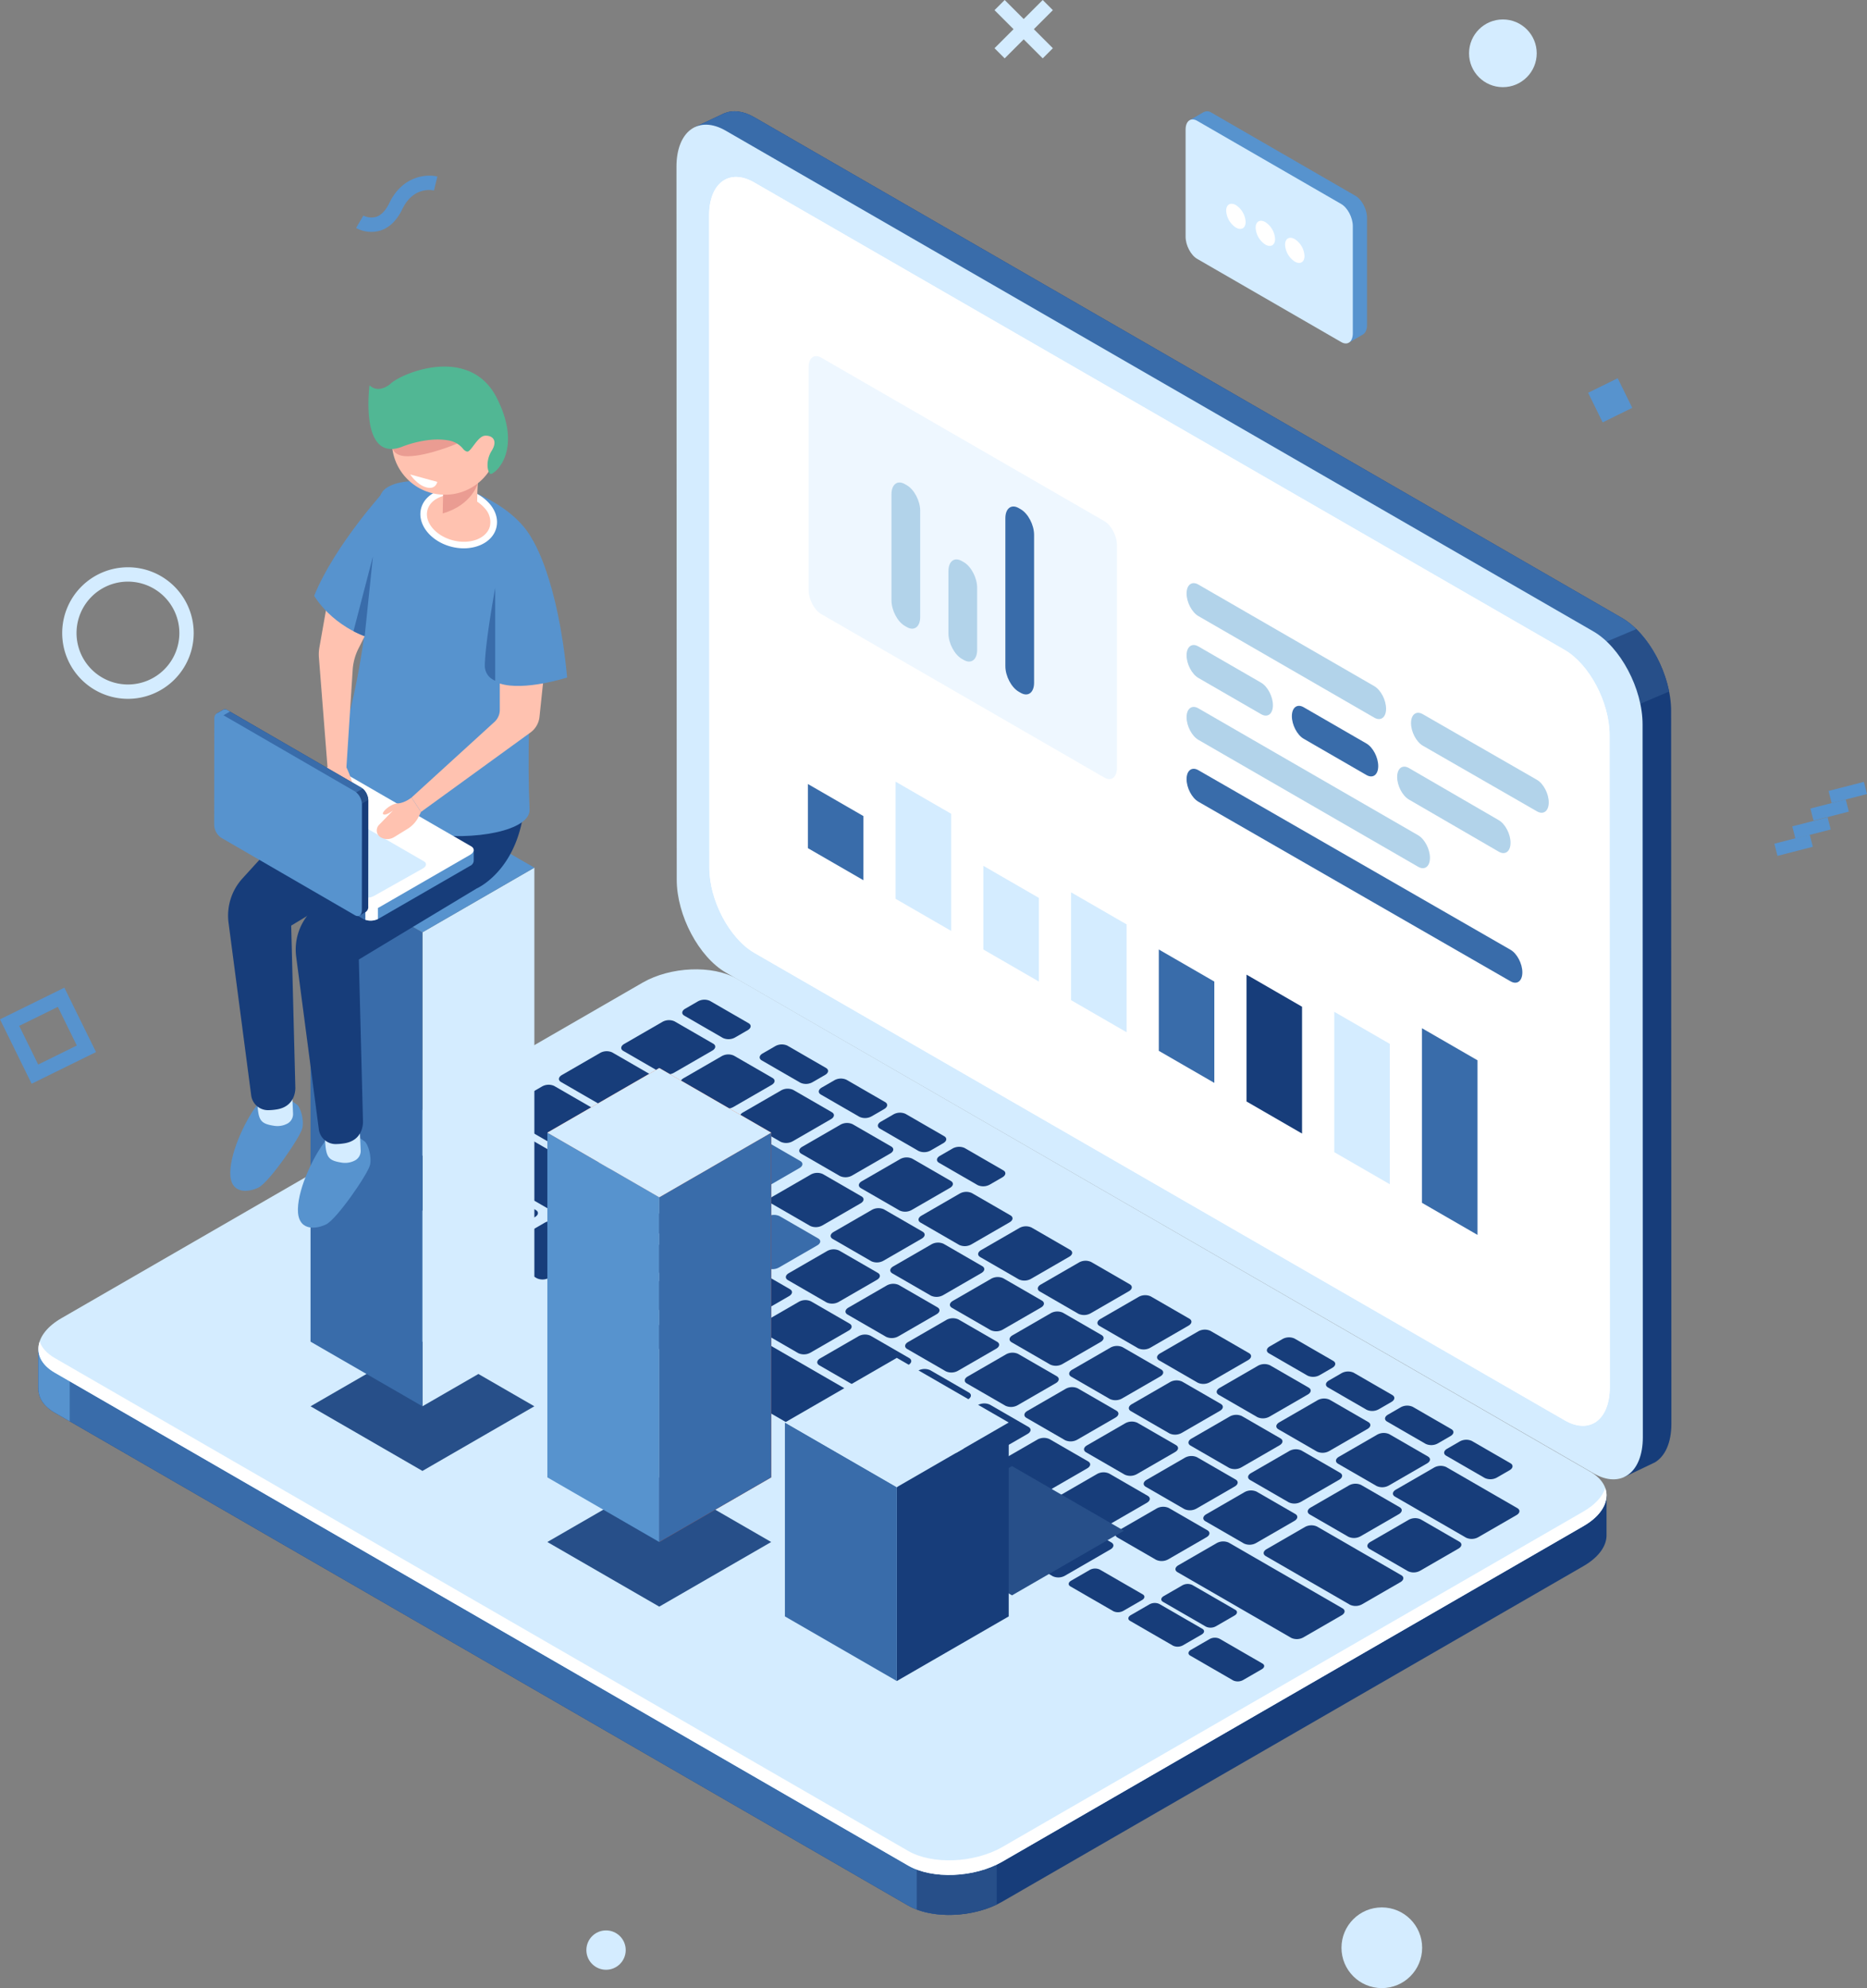<svg xmlns="http://www.w3.org/2000/svg" width="812.413" height="864.781" viewBox="0 0 812.413 864.781">
  <rect x="0" y="0" width="812.413" height="864.781" fill="#808080" stroke="none"/>
  <g id="_871_Przekonwertowany_" data-name="871 [Przekonwertowany]" transform="translate(-285.233 -47.051)">
    <g id="Group_156" data-name="Group 156" transform="translate(301.928 95.452)">
      <g id="Group_155" data-name="Group 155">
        <g id="Group_153" data-name="Group 153" transform="translate(277.663)">
          <path id="Path_144" data-name="Path 144" d="M790.656,283.735,413.144,65.962c-4.862-2.8-9.328-3.238-12.924-1.737l.018-.044-.62.288c-.05.024-.1.044-.151.071l-12.292,5.782,13.345,6.641c-.006.249-.03.483-.03.738l.116,310.067c.006,15.515,9.606,33.634,21.448,40.462L789.5,640.2l2.087,17.294,13.416-6.4c4.421-2.594,7.222-8.462,7.22-16.826L812.107,324.2C812.1,308.682,802.5,290.566,790.656,283.735Z" transform="translate(-379.288 -63.376)" fill="#173d7a"/>
          <path id="Path_145" data-name="Path 145" d="M790.656,283.735,413.144,65.962c-4.862-2.8-9.328-3.238-12.924-1.737l.018-.044-.62.288c-.05.024-.1.044-.151.071l-12.292,5.782,13.345,6.641c-.006.249-.03.483-.03.738l.074,204.351L572.37,417.8,805.643,300.4C801.777,293.214,796.491,287.1,790.656,283.735Z" transform="translate(-379.288 -63.376)" fill="#396caa"/>
          <path id="Path_146" data-name="Path 146" d="M549.91,139.345l-37,15.563,27.932,21.522,23.325-9.932C562.143,156.3,556.762,146.055,549.91,139.345Z" transform="translate(-132.233 85.895)" fill="#274f89"/>
          <path id="Path_147" data-name="Path 147" d="M783.59,651.985,406.079,434.209c-11.839-6.831-21.442-24.947-21.448-40.462l-.116-310.067c-.006-15.515,9.585-22.56,21.43-15.729L783.457,285.728c11.842,6.831,21.445,24.946,21.451,40.462l.116,310.067C805.029,651.772,795.432,658.813,783.59,651.985Z" transform="translate(-384.515 -59.51)" fill="#d4ecff"/>
          <path id="Path_148" data-name="Path 148" d="M761.618,613.853l-352.577-203.3c-10.837-6.25-19.624-22.827-19.63-37.025l-.1-283.739c-.006-14.2,8.773-20.644,19.61-14.392L761.494,278.694c10.834,6.25,19.621,22.827,19.628,37.028l.107,283.736C781.231,613.657,772.452,620.1,761.618,613.853Z" transform="translate(-375.099 -44.441)" fill="#fff"/>
          <path id="Path_149" data-name="Path 149" d="M761.618,613.853l-352.577-203.3c-10.837-6.25-19.624-22.827-19.63-37.025l-.1-283.739c-.006-14.2,8.773-20.644,19.61-14.392L761.494,278.694c10.834,6.25,19.621,22.827,19.628,37.028l.107,283.736C781.231,613.657,772.452,620.1,761.618,613.853Z" transform="translate(-375.099 -44.441)" fill="#fff"/>
        </g>
        <path id="Path_150" data-name="Path 150" d="M973.232,399l-50.765-6.707-327.7-189.2c-10.507-6.066-28.857-5.3-40.989,1.7L321.567,338.808l-30.7-4.053v17.419l.03,0c-.2,4.026,2.09,7.9,7.048,10.76l371.386,214.42c10.5,6.066,28.854,5.3,40.987-1.7L963.205,429.7c6.825-3.937,10.226-9.016,10.027-13.781h0Z" transform="translate(-290.854 203.107)" fill="#173d7a"/>
        <path id="Path_151" data-name="Path 151" d="M727.01,235.041,703.727,221.6H447.757L321.566,294.406l-30.7-4.053v17.419l.03,0c-.2,4.026,2.09,7.9,7.048,10.759l371.386,214.42c5.55,3.205,13.294,4.486,21.154,3.964Z" transform="translate(-290.856 247.512)" fill="#396caa"/>
        <path id="Path_152" data-name="Path 152" d="M304.492,246.588l-13.624-1.8v17.419l.03,0c-.2,4.026,2.09,7.9,7.048,10.76l6.546,3.777V246.588Z" transform="translate(-290.856 293.077)" fill="#5793ce"/>
        <path id="Path_153" data-name="Path 153" d="M419.779,354.378c9.956,3.774,24.193,2.953,34.825-2.161V313.365H419.779Z" transform="translate(-37.562 427.822)" fill="#274f89"/>
        <path id="Path_154" data-name="Path 154" d="M669.342,579.092,297.956,364.675c-10.5-6.066-9.188-16.663,2.944-23.663L553.783,195.055c12.132-7,30.482-7.765,40.99-1.7l371.386,214.42c10.5,6.066,9.188,16.66-2.944,23.663L710.329,577.393C698.2,584.4,679.847,585.158,669.342,579.092Z" transform="translate(-290.864 183.973)" fill="#d4ecff"/>
        <path id="Path_155" data-name="Path 155" d="M963.2,317.778,710.315,463.733c-12.132,7-30.482,7.765-40.986,1.7L297.942,251.015c-3.445-1.989-5.592-4.468-6.532-7.145-1.642,4.969.451,9.995,6.532,13.508L669.328,471.795c10.5,6.066,28.854,5.307,40.986-1.7L963.2,324.141c8.153-4.708,11.4-11.035,9.473-16.52C971.479,311.238,968.309,314.828,963.2,317.778Z" transform="translate(-290.85 291.273)" fill="#fff"/>
        <g id="Group_154" data-name="Group 154" transform="translate(147.333 386.438)">
          <path id="Path_156" data-name="Path 156" d="M358.27,241.006l-16.8-9.7c-1.349-.78-1.18-2.141.377-3.036l19.832-11.45a5.84,5.84,0,0,1,5.263-.219l16.8,9.7c1.349.78,1.177,2.141-.379,3.039l-19.832,11.45A5.849,5.849,0,0,1,358.27,241.006Z" transform="translate(-340.557 -149.783)" fill="#173d7a"/>
          <path id="Path_157" data-name="Path 157" d="M367.024,246.06l-16.8-9.7c-1.349-.78-1.177-2.141.379-3.039l19.832-11.45a5.839,5.839,0,0,1,5.263-.216l16.8,9.7c1.352.783,1.18,2.144-.377,3.039l-19.832,11.45A5.84,5.84,0,0,1,367.024,246.06Z" transform="translate(-323.359 -139.853)" fill="#173d7a"/>
          <path id="Path_158" data-name="Path 158" d="M375.775,251.113l-16.8-9.7c-1.349-.78-1.18-2.141.377-3.036l19.832-11.45a5.84,5.84,0,0,1,5.263-.219l16.8,9.7c1.349.78,1.18,2.141-.379,3.039L381.037,250.9A5.858,5.858,0,0,1,375.775,251.113Z" transform="translate(-306.162 -129.924)" fill="#173d7a"/>
          <path id="Path_159" data-name="Path 159" d="M387.882,245.721l-16.8-9.7c-1.349-.78-1.177-2.141.379-3.036l16.648-9.612a5.84,5.84,0,0,1,5.263-.219l16.8,9.7c1.349.78,1.177,2.141-.379,3.036L393.144,245.5A5.84,5.84,0,0,1,387.882,245.721Z" transform="translate(-282.376 -136.905)" fill="#173d7a"/>
          <path id="Path_160" data-name="Path 160" d="M396.633,250.774l-16.8-9.7c-1.349-.783-1.18-2.144.377-3.039l16.651-9.612a5.849,5.849,0,0,1,5.263-.219l16.8,9.7c1.349.78,1.18,2.141-.377,3.039L401.9,250.557A5.858,5.858,0,0,1,396.633,250.774Z" transform="translate(-265.178 -126.976)" fill="#173d7a"/>
          <path id="Path_161" data-name="Path 161" d="M405.386,255.828l-16.8-9.7c-1.349-.78-1.177-2.141.379-3.039l16.648-9.612a5.849,5.849,0,0,1,5.263-.216l16.8,9.7c1.349.78,1.177,2.141-.379,3.039l-16.648,9.612A5.848,5.848,0,0,1,405.386,255.828Z" transform="translate(-247.983 -117.048)" fill="#173d7a"/>
          <path id="Path_162" data-name="Path 162" d="M414.137,260.88l-16.8-9.7c-1.349-.777-1.18-2.138.377-3.036l16.651-9.612a5.83,5.83,0,0,1,5.263-.216l16.8,9.7c1.349.78,1.18,2.141-.377,3.039L419.4,260.664A5.848,5.848,0,0,1,414.137,260.88Z" transform="translate(-230.785 -107.119)" fill="#173d7a"/>
          <path id="Path_163" data-name="Path 163" d="M422.891,265.934l-16.8-9.7c-1.349-.78-1.177-2.141.379-3.036l16.648-9.612a5.84,5.84,0,0,1,5.263-.219l16.8,9.7c1.349.78,1.177,2.141-.379,3.036l-16.648,9.612A5.849,5.849,0,0,1,422.891,265.934Z" transform="translate(-213.588 -97.189)" fill="#173d7a"/>
          <path id="Path_164" data-name="Path 164" d="M431.642,270.987l-16.8-9.7c-1.349-.783-1.18-2.144.377-3.039l16.651-9.612a5.849,5.849,0,0,1,5.263-.219l16.8,9.7c1.349.78,1.18,2.141-.377,3.039L436.9,270.77A5.849,5.849,0,0,1,431.642,270.987Z" transform="translate(-196.39 -87.26)" fill="#173d7a"/>
          <path id="Path_165" data-name="Path 165" d="M440.4,276.041l-16.8-9.7c-1.349-.78-1.177-2.141.379-3.039l16.648-9.612a5.848,5.848,0,0,1,5.263-.216l16.805,9.7c1.349.78,1.177,2.141-.379,3.039l-16.648,9.612A5.848,5.848,0,0,1,440.4,276.041Z" transform="translate(-179.192 -77.332)" fill="#173d7a"/>
          <path id="Path_166" data-name="Path 166" d="M449.147,281.093l-16.8-9.7c-1.349-.777-1.18-2.138.377-3.036l16.651-9.612a5.83,5.83,0,0,1,5.263-.216l16.8,9.7c1.349.783,1.18,2.141-.377,3.039l-16.651,9.612A5.848,5.848,0,0,1,449.147,281.093Z" transform="translate(-161.995 -67.403)" fill="#173d7a"/>
          <path id="Path_167" data-name="Path 167" d="M457.9,286.147l-16.8-9.7c-1.349-.78-1.177-2.141.38-3.036l16.648-9.612a5.84,5.84,0,0,1,5.263-.219l16.8,9.7c1.349.78,1.177,2.141-.38,3.036l-16.648,9.612A5.859,5.859,0,0,1,457.9,286.147Z" transform="translate(-144.797 -57.473)" fill="#173d7a"/>
          <path id="Path_168" data-name="Path 168" d="M466.655,291.2l-16.8-9.7c-1.349-.783-1.18-2.141.377-3.039l16.651-9.612a5.85,5.85,0,0,1,5.263-.219l16.8,9.7c1.349.78,1.18,2.141-.377,3.039l-16.651,9.612A5.852,5.852,0,0,1,466.655,291.2Z" transform="translate(-127.6 -47.544)" fill="#173d7a"/>
          <path id="Path_169" data-name="Path 169" d="M400.775,243.328l-16.8-9.7c-1.349-.78-1.18-2.141.379-3.036L401,220.978a5.85,5.85,0,0,1,5.263-.219l16.8,9.7c1.349.78,1.18,2.141-.377,3.036l-16.651,9.612A5.84,5.84,0,0,1,400.775,243.328Z" transform="translate(-257.038 -141.606)" fill="#396caa"/>
          <path id="Path_170" data-name="Path 170" d="M391.893,238.2l-16.8-9.7c-1.349-.783-1.18-2.144.377-3.039l16.651-9.612a5.85,5.85,0,0,1,5.263-.219l16.8,9.7c1.349.78,1.18,2.141-.377,3.039l-16.651,9.612A5.858,5.858,0,0,1,391.893,238.2Z" transform="translate(-274.492 -151.682)" fill="#396caa"/>
          <path id="Path_171" data-name="Path 171" d="M395.844,240.483l-36.189-20.9c-1.349-.78-1.18-2.141.377-3.036l16.651-9.612a5.834,5.834,0,0,1,5.26-.219l36.192,20.9c1.349.78,1.18,2.141-.377,3.036l-16.651,9.612A5.849,5.849,0,0,1,395.844,240.483Z" transform="translate(-304.822 -169.196)" fill="#173d7a"/>
          <path id="Path_172" data-name="Path 172" d="M397.545,231.626l-29.37-16.959c-1.349-.78-1.18-2.138.379-3.036l16.648-9.612a5.84,5.84,0,0,1,5.263-.219l29.37,16.959c1.346.78,1.177,2.141-.379,3.039l-16.648,9.609A5.859,5.859,0,0,1,397.545,231.626Z" transform="translate(-288.081 -178.861)" fill="#173d7a"/>
          <path id="Path_173" data-name="Path 173" d="M409.529,248.38l-16.8-9.7c-1.349-.78-1.18-2.141.377-3.039l16.648-9.612a5.848,5.848,0,0,1,5.263-.216l16.8,9.7c1.349.777,1.18,2.138-.379,3.036l-16.648,9.612A5.831,5.831,0,0,1,409.529,248.38Z" transform="translate(-239.839 -131.677)" fill="#396caa"/>
          <path id="Path_174" data-name="Path 174" d="M418.284,253.435l-16.8-9.7c-1.349-.78-1.18-2.141.377-3.039l16.651-9.609a5.84,5.84,0,0,1,5.263-.219l16.8,9.7c1.349.78,1.18,2.141-.377,3.039l-16.648,9.612A5.858,5.858,0,0,1,418.284,253.435Z" transform="translate(-222.643 -121.748)" fill="#173d7a"/>
          <path id="Path_175" data-name="Path 175" d="M427.035,258.49l-16.8-9.7c-1.349-.78-1.177-2.141.379-3.039l16.648-9.612a5.84,5.84,0,0,1,5.263-.216l16.8,9.7c1.349.783,1.18,2.144-.379,3.039L432.3,258.271A5.868,5.868,0,0,1,427.035,258.49Z" transform="translate(-205.445 -111.819)" fill="#173d7a"/>
          <path id="Path_176" data-name="Path 176" d="M435.789,263.541l-16.8-9.7c-1.349-.78-1.18-2.141.377-3.036l16.651-9.612a5.84,5.84,0,0,1,5.263-.219l16.8,9.7c1.349.78,1.177,2.141-.379,3.039l-16.651,9.609A5.834,5.834,0,0,1,435.789,263.541Z" transform="translate(-188.247 -101.891)" fill="#173d7a"/>
          <path id="Path_177" data-name="Path 177" d="M444.539,268.593l-16.8-9.7c-1.346-.78-1.177-2.141.38-3.039l16.648-9.612a5.849,5.849,0,0,1,5.263-.216l16.8,9.7c1.349.777,1.18,2.138-.377,3.036L449.8,268.376A5.83,5.83,0,0,1,444.539,268.593Z" transform="translate(-171.049 -91.961)" fill="#173d7a"/>
          <path id="Path_178" data-name="Path 178" d="M453.294,273.648l-16.8-9.7c-1.349-.78-1.18-2.141.377-3.036l16.651-9.612a5.84,5.84,0,0,1,5.263-.219l16.8,9.7c1.349.78,1.18,2.141-.377,3.039l-16.648,9.612A5.867,5.867,0,0,1,453.294,273.648Z" transform="translate(-153.852 -82.032)" fill="#173d7a"/>
          <path id="Path_179" data-name="Path 179" d="M462.045,278.7l-16.8-9.7c-1.349-.78-1.177-2.141.379-3.039l16.648-9.609a5.831,5.831,0,0,1,5.263-.219l16.8,9.7c1.349.783,1.18,2.144-.379,3.039l-16.648,9.612A5.849,5.849,0,0,1,462.045,278.7Z" transform="translate(-136.655 -72.104)" fill="#173d7a"/>
          <path id="Path_180" data-name="Path 180" d="M470.8,283.754l-16.8-9.7c-1.349-.78-1.177-2.141.379-3.036l16.648-9.612a5.84,5.84,0,0,1,5.263-.219l16.8,9.7c1.349.78,1.177,2.141-.38,3.039l-16.651,9.612A5.843,5.843,0,0,1,470.8,283.754Z" transform="translate(-119.456 -62.175)" fill="#173d7a"/>
          <path id="Path_181" data-name="Path 181" d="M479.549,288.806l-16.8-9.7c-1.349-.78-1.18-2.141.377-3.039l16.648-9.612a5.849,5.849,0,0,1,5.263-.216l16.8,9.7c1.349.777,1.18,2.138-.377,3.036l-16.651,9.612A5.84,5.84,0,0,1,479.549,288.806Z" transform="translate(-102.259 -52.245)" fill="#173d7a"/>
          <path id="Path_182" data-name="Path 182" d="M508.268,305.392l-36.661-21.169c-1.349-.78-1.18-2.141.377-3.039l16.648-9.612a5.839,5.839,0,0,1,5.263-.216l36.664,21.169c1.349.78,1.18,2.141-.377,3.036l-16.651,9.612A5.84,5.84,0,0,1,508.268,305.392Z" transform="translate(-84.848 -42.195)" fill="#173d7a"/>
          <path id="Path_183" data-name="Path 183" d="M521.521,293.366,490.574,275.5c-1.349-.78-1.177-2.141.379-3.039l16.648-9.612a5.839,5.839,0,0,1,5.263-.216L543.811,280.5c1.349.783,1.18,2.144-.377,3.039l-16.651,9.612A5.84,5.84,0,0,1,521.521,293.366Z" transform="translate(-47.579 -59.337)" fill="#173d7a"/>
          <path id="Path_184" data-name="Path 184" d="M424.856,247.393l-16.8-9.7c-1.349-.78-1.18-2.141.377-3.036l16.651-9.612a5.84,5.84,0,0,1,5.263-.219l16.8,9.7c1.349.78,1.18,2.141-.377,3.039l-16.651,9.609A5.84,5.84,0,0,1,424.856,247.393Z" transform="translate(-209.724 -133.62)" fill="#173d7a"/>
          <path id="Path_185" data-name="Path 185" d="M415.887,242.215l-16.8-9.7c-1.349-.78-1.177-2.141.379-3.039l16.648-9.612a5.848,5.848,0,0,1,5.263-.216l16.805,9.7c1.349.78,1.177,2.141-.379,3.039L421.149,242A5.848,5.848,0,0,1,415.887,242.215Z" transform="translate(-227.35 -143.796)" fill="#173d7a"/>
          <path id="Path_186" data-name="Path 186" d="M406.916,237.036l-16.8-9.7c-1.349-.78-1.18-2.141.377-3.039l16.651-9.609a5.831,5.831,0,0,1,5.263-.219l16.8,9.7c1.349.783,1.18,2.144-.377,3.039l-16.651,9.612A5.849,5.849,0,0,1,406.916,237.036Z" transform="translate(-244.973 -153.973)" fill="#396caa"/>
          <path id="Path_187" data-name="Path 187" d="M397.947,231.855l-16.8-9.7c-1.349-.783-1.177-2.141.379-3.039l16.648-9.612a5.84,5.84,0,0,1,5.263-.216l16.8,9.7c1.349.78,1.177,2.141-.379,3.039l-16.648,9.612A5.849,5.849,0,0,1,397.947,231.855Z" transform="translate(-262.599 -164.147)" fill="#173d7a"/>
          <path id="Path_188" data-name="Path 188" d="M433.61,252.445l-16.805-9.7c-1.349-.78-1.177-2.141.379-3.039l16.648-9.612a5.849,5.849,0,0,1,5.263-.216l16.8,9.7c1.349.777,1.177,2.138-.379,3.036l-16.648,9.612A5.849,5.849,0,0,1,433.61,252.445Z" transform="translate(-192.526 -123.69)" fill="#173d7a"/>
          <path id="Path_189" data-name="Path 189" d="M442.361,257.5l-16.8-9.7c-1.349-.78-1.18-2.141.377-3.036l16.651-9.612a5.84,5.84,0,0,1,5.263-.219l16.8,9.7c1.349.78,1.18,2.141-.377,3.039l-16.651,9.612A5.849,5.849,0,0,1,442.361,257.5Z" transform="translate(-175.328 -113.763)" fill="#173d7a"/>
          <path id="Path_190" data-name="Path 190" d="M451.115,262.554l-16.8-9.7c-1.349-.78-1.177-2.141.379-3.039l16.648-9.612a5.839,5.839,0,0,1,5.263-.216l16.8,9.7c1.349.783,1.177,2.144-.379,3.039l-16.648,9.612A5.85,5.85,0,0,1,451.115,262.554Z" transform="translate(-158.131 -103.833)" fill="#173d7a"/>
          <path id="Path_191" data-name="Path 191" d="M459.866,267.606l-16.8-9.7c-1.349-.783-1.18-2.144.377-3.039l16.651-9.612a5.84,5.84,0,0,1,5.263-.219l16.8,9.7c1.349.78,1.18,2.141-.377,3.039l-16.651,9.612A5.867,5.867,0,0,1,459.866,267.606Z" transform="translate(-140.933 -93.904)" fill="#173d7a"/>
          <path id="Path_192" data-name="Path 192" d="M468.62,272.658l-16.8-9.7c-1.349-.78-1.177-2.141.38-3.039l16.648-9.612a5.849,5.849,0,0,1,5.263-.216l16.8,9.7c1.349.777,1.177,2.138-.38,3.036l-16.648,9.612A5.848,5.848,0,0,1,468.62,272.658Z" transform="translate(-123.736 -83.974)" fill="#173d7a"/>
          <path id="Path_193" data-name="Path 193" d="M477.371,277.712l-16.8-9.7c-1.349-.78-1.18-2.138.377-3.036l16.651-9.612a5.84,5.84,0,0,1,5.263-.219l16.8,9.7c1.349.78,1.18,2.141-.377,3.039L482.633,277.5A5.849,5.849,0,0,1,477.371,277.712Z" transform="translate(-106.538 -74.047)" fill="#173d7a"/>
          <path id="Path_194" data-name="Path 194" d="M486.125,282.767l-16.8-9.7c-1.349-.78-1.177-2.141.379-3.039l16.648-9.612a5.839,5.839,0,0,1,5.263-.216l16.805,9.7c1.349.78,1.177,2.141-.38,3.036l-16.648,9.612A5.859,5.859,0,0,1,486.125,282.767Z" transform="translate(-89.341 -64.117)" fill="#173d7a"/>
          <path id="Path_195" data-name="Path 195" d="M494.876,287.819l-16.8-9.7c-1.349-.78-1.18-2.141.377-3.036L495.1,265.47a5.84,5.84,0,0,1,5.263-.219l16.8,9.7c1.349.78,1.18,2.141-.377,3.039L500.138,287.6A5.858,5.858,0,0,1,494.876,287.819Z" transform="translate(-72.143 -54.188)" fill="#173d7a"/>
          <path id="Path_196" data-name="Path 196" d="M503.63,292.87l-16.8-9.7c-1.349-.78-1.177-2.141.379-3.039l16.648-9.612a5.848,5.848,0,0,1,5.263-.216l16.8,9.7c1.349.777,1.177,2.138-.379,3.036l-16.648,9.612A5.83,5.83,0,0,1,503.63,292.87Z" transform="translate(-54.946 -44.26)" fill="#173d7a"/>
          <path id="Path_197" data-name="Path 197" d="M420.249,234.894l-16.8-9.7c-1.349-.777-1.177-2.138.379-3.036l16.648-9.612a5.83,5.83,0,0,1,5.263-.216l16.8,9.7c1.349.78,1.18,2.141-.379,3.039l-16.648,9.612A5.857,5.857,0,0,1,420.249,234.894Z" transform="translate(-218.779 -158.179)" fill="#173d7a"/>
          <path id="Path_198" data-name="Path 198" d="M411.539,229.865l-16.8-9.7c-1.346-.78-1.177-2.141.379-3.039l16.648-9.612a5.849,5.849,0,0,1,5.263-.216l16.8,9.7c1.349.777,1.18,2.138-.377,3.036L416.8,229.648A5.848,5.848,0,0,1,411.539,229.865Z" transform="translate(-235.89 -168.057)" fill="#173d7a"/>
          <path id="Path_199" data-name="Path 199" d="M402.83,224.839l-16.8-9.7c-1.349-.78-1.18-2.141.377-3.036l16.648-9.615a5.849,5.849,0,0,1,5.263-.216l16.8,9.7c1.349.78,1.18,2.141-.377,3.036l-16.651,9.612A5.84,5.84,0,0,1,402.83,224.839Z" transform="translate(-253.002 -177.938)" fill="#173d7a"/>
          <path id="Path_200" data-name="Path 200" d="M394.121,219.811l-16.8-9.7c-1.349-.78-1.18-2.141.377-3.039l16.648-9.612a5.859,5.859,0,0,1,5.263-.219l16.8,9.7c1.349.78,1.18,2.141-.377,3.039l-16.651,9.612A5.85,5.85,0,0,1,394.121,219.811Z" transform="translate(-270.114 -187.818)" fill="#173d7a"/>
          <path id="Path_201" data-name="Path 201" d="M403.079,210.376l-16.8-9.7c-1.349-.78-1.18-2.141.377-3.039l5.506-3.178a5.853,5.853,0,0,1,5.26-.219l16.8,9.7c1.349.78,1.177,2.141-.379,3.039l-5.5,3.178A5.84,5.84,0,0,1,403.079,210.376Z" transform="translate(-252.518 -193.714)" fill="#173d7a"/>
          <path id="Path_202" data-name="Path 202" d="M414.441,216.938l-16.8-9.7c-1.349-.78-1.18-2.141.377-3.039l5.5-3.175a5.84,5.84,0,0,1,5.263-.219l16.8,9.7c1.349.78,1.177,2.141-.379,3.039l-5.5,3.175A5.849,5.849,0,0,1,414.441,216.938Z" transform="translate(-230.188 -180.82)" fill="#173d7a"/>
          <path id="Path_203" data-name="Path 203" d="M423.114,221.944l-16.8-9.7c-1.346-.78-1.177-2.141.379-3.039l5.5-3.175a5.83,5.83,0,0,1,5.263-.216l16.8,9.7c1.349.78,1.177,2.141-.379,3.039l-5.5,3.178A5.848,5.848,0,0,1,423.114,221.944Z" transform="translate(-213.147 -170.982)" fill="#173d7a"/>
          <path id="Path_204" data-name="Path 204" d="M431.788,226.95l-16.8-9.7c-1.349-.783-1.177-2.144.379-3.039l5.5-3.178a5.849,5.849,0,0,1,5.263-.216l16.8,9.7c1.349.78,1.18,2.141-.377,3.036l-5.5,3.178A5.839,5.839,0,0,1,431.788,226.95Z" transform="translate(-196.106 -161.142)" fill="#173d7a"/>
          <path id="Path_205" data-name="Path 205" d="M440.461,231.96l-16.8-9.7c-1.349-.78-1.177-2.141.379-3.039l5.5-3.175a5.84,5.84,0,0,1,5.263-.219l16.8,9.7c1.349.78,1.18,2.141-.377,3.036l-5.5,3.178A5.858,5.858,0,0,1,440.461,231.96Z" transform="translate(-179.065 -151.304)" fill="#173d7a"/>
          <path id="Path_206" data-name="Path 206" d="M488.879,259.911l-16.8-9.7c-1.349-.78-1.18-2.141.38-3.039l5.5-3.178a5.849,5.849,0,0,1,5.263-.216l16.8,9.7c1.349.78,1.18,2.141-.379,3.039l-5.5,3.175A5.83,5.83,0,0,1,488.879,259.911Z" transform="translate(-83.93 -96.378)" fill="#173d7a"/>
          <path id="Path_207" data-name="Path 207" d="M497.549,264.92l-16.8-9.7c-1.349-.78-1.18-2.141.377-3.036l5.5-3.178a5.849,5.849,0,0,1,5.263-.219l16.8,9.7c1.349.78,1.177,2.141-.38,3.039l-5.5,3.175A5.849,5.849,0,0,1,497.549,264.92Z" transform="translate(-66.889 -86.539)" fill="#173d7a"/>
          <path id="Path_208" data-name="Path 208" d="M506.222,269.927l-16.8-9.7c-1.349-.78-1.18-2.141.377-3.036l5.5-3.178a5.839,5.839,0,0,1,5.263-.216l16.8,9.7c1.349.78,1.177,2.141-.379,3.036l-5.5,3.178A5.867,5.867,0,0,1,506.222,269.927Z" transform="translate(-49.849 -76.7)" fill="#173d7a"/>
          <path id="Path_209" data-name="Path 209" d="M514.9,274.933l-16.8-9.7c-1.349-.78-1.177-2.141.38-3.039l5.5-3.178a5.848,5.848,0,0,1,5.263-.216l16.8,9.7c1.346.78,1.177,2.141-.379,3.039l-5.5,3.175A5.849,5.849,0,0,1,514.9,274.933Z" transform="translate(-32.809 -66.861)" fill="#173d7a"/>
          <path id="Path_210" data-name="Path 210" d="M429,239.949l-16.805-9.7c-1.349-.78-1.18-2.141.377-3.039l16.651-9.612a5.849,5.849,0,0,1,5.263-.216l16.8,9.7c1.349.78,1.18,2.141-.377,3.036l-16.651,9.612A5.852,5.852,0,0,1,429,239.949Z" transform="translate(-201.581 -148.249)" fill="#173d7a"/>
          <path id="Path_211" data-name="Path 211" d="M437.754,245l-16.8-9.7c-1.349-.783-1.177-2.141.379-3.039l16.648-9.612a5.849,5.849,0,0,1,5.263-.219l16.8,9.7c1.349.78,1.177,2.141-.379,3.039l-16.648,9.612A5.84,5.84,0,0,1,437.754,245Z" transform="translate(-184.384 -138.321)" fill="#173d7a"/>
          <path id="Path_212" data-name="Path 212" d="M446.5,250.055l-16.8-9.7c-1.349-.78-1.18-2.141.379-3.039L446.73,227.7a5.849,5.849,0,0,1,5.263-.216l16.8,9.7c1.349.78,1.18,2.141-.377,3.036l-16.651,9.612A5.84,5.84,0,0,1,446.5,250.055Z" transform="translate(-167.186 -128.392)" fill="#173d7a"/>
          <path id="Path_213" data-name="Path 213" d="M455.258,255.107l-16.8-9.7c-1.346-.777-1.177-2.138.379-3.036l16.648-9.612a5.83,5.83,0,0,1,5.263-.216l16.8,9.7c1.349.78,1.18,2.141-.379,3.039l-16.648,9.612A5.867,5.867,0,0,1,455.258,255.107Z" transform="translate(-149.988 -118.463)" fill="#173d7a"/>
          <path id="Path_214" data-name="Path 214" d="M464.012,260.16l-16.8-9.7c-1.349-.78-1.18-2.141.377-3.039l16.651-9.609a5.84,5.84,0,0,1,5.263-.219l16.8,9.7c1.349.78,1.18,2.141-.377,3.036l-16.648,9.612A5.84,5.84,0,0,1,464.012,260.16Z" transform="translate(-132.793 -108.534)" fill="#173d7a"/>
          <path id="Path_215" data-name="Path 215" d="M472.763,265.212l-16.8-9.7c-1.349-.783-1.177-2.144.379-3.039l16.648-9.612a5.859,5.859,0,0,1,5.263-.219l16.8,9.7c1.349.777,1.177,2.138-.379,3.036L478.025,265A5.839,5.839,0,0,1,472.763,265.212Z" transform="translate(-115.595 -98.604)" fill="#173d7a"/>
          <path id="Path_216" data-name="Path 216" d="M481.516,270.268l-16.8-9.7c-1.349-.78-1.18-2.141.379-3.039l16.648-9.612A5.849,5.849,0,0,1,487,247.7l16.8,9.7c1.352.78,1.18,2.141-.377,3.036l-16.651,9.612A5.843,5.843,0,0,1,481.516,270.268Z" transform="translate(-98.397 -88.676)" fill="#173d7a"/>
          <path id="Path_217" data-name="Path 217" d="M490.267,275.32l-16.8-9.7c-1.346-.777-1.177-2.138.379-3.036l16.648-9.612a5.83,5.83,0,0,1,5.263-.216l16.8,9.7c1.349.78,1.18,2.141-.38,3.039L495.53,275.1A5.858,5.858,0,0,1,490.267,275.32Z" transform="translate(-81.199 -78.747)" fill="#173d7a"/>
          <path id="Path_218" data-name="Path 218" d="M499.022,280.373l-16.8-9.7c-1.349-.78-1.18-2.141.377-3.036l16.651-9.612a5.84,5.84,0,0,1,5.263-.219l16.8,9.7c1.349.78,1.18,2.141-.377,3.036l-16.648,9.612A5.84,5.84,0,0,1,499.022,280.373Z" transform="translate(-64.003 -68.818)" fill="#173d7a"/>
          <path id="Path_219" data-name="Path 219" d="M400.621,253.078l-49.487-28.573c-1.349-.78-1.177-2.138.379-3.036l16.648-9.612a5.83,5.83,0,0,1,5.263-.216l49.487,28.572c1.349.777,1.18,2.138-.377,3.036l-16.651,9.612A5.849,5.849,0,0,1,400.621,253.078Z" transform="translate(-321.562 -159.53)" fill="#173d7a"/>
          <path id="Path_220" data-name="Path 220" d="M508.147,315.16l-49.487-28.576c-1.349-.777-1.18-2.138.377-3.036l16.651-9.612a5.83,5.83,0,0,1,5.263-.216l49.487,28.573c1.349.78,1.177,2.138-.379,3.036l-16.648,9.612A5.858,5.858,0,0,1,508.147,315.16Z" transform="translate(-110.287 -37.551)" fill="#173d7a"/>
          <path id="Path_221" data-name="Path 221" d="M451.486,294.824l-16.8-9.7c-1.349-.78-1.18-2.141.379-3.039l19.832-11.447a5.84,5.84,0,0,1,5.263-.219l16.8,9.7c1.349.78,1.18,2.141-.377,3.036l-19.832,11.453A5.858,5.858,0,0,1,451.486,294.824Z" transform="translate(-157.403 -44.037)" fill="#173d7a"/>
          <path id="Path_222" data-name="Path 222" d="M394.6,261.981l-26.874-15.515c-1.349-.78-1.18-2.141.379-3.039l19.832-11.45a5.849,5.849,0,0,1,5.263-.216l26.871,15.515c1.349.78,1.18,2.138-.377,3.036l-19.832,11.45A5.859,5.859,0,0,1,394.6,261.981Z" transform="translate(-288.963 -119.994)" fill="#173d7a"/>
          <path id="Path_223" data-name="Path 223" d="M449.725,293.807l-26.874-15.515c-1.346-.777-1.177-2.138.379-3.036l19.832-11.45a5.849,5.849,0,0,1,5.263-.219L475.2,279.1c1.349.78,1.177,2.141-.379,3.039l-19.832,11.45A5.858,5.858,0,0,1,449.725,293.807Z" transform="translate(-180.644 -57.457)" fill="#173d7a"/>
          <path id="Path_224" data-name="Path 224" d="M407.225,269.27l-26.874-15.512c-1.349-.78-1.177-2.141.379-3.039l19.832-11.45a5.849,5.849,0,0,1,5.263-.219L432.7,254.564c1.349.78,1.18,2.141-.377,3.039l-19.832,11.45A5.866,5.866,0,0,1,407.225,269.27Z" transform="translate(-264.152 -105.669)" fill="#173d7a"/>
          <path id="Path_225" data-name="Path 225" d="M405.287,238.735l116.837,67.457c1.45.836,1.45,2.194,0,3.03L501.9,320.9a5.809,5.809,0,0,1-5.251,0L379.81,253.441Z" transform="translate(-263.429 -105.254)" fill="#173d7a"/>
          <path id="Path_226" data-name="Path 226" d="M473.141,287.749l18.717,10.81c1.106.638.966,1.752-.308,2.491l-8.112,4.684a4.8,4.8,0,0,1-4.314.178L460.407,295.1c-1.106-.64-.966-1.755.308-2.493l8.112-4.682A4.776,4.776,0,0,1,473.141,287.749Z" transform="translate(-106.533 -9.798)" fill="#173d7a"/>
          <path id="Path_227" data-name="Path 227" d="M464.317,282.653l18.717,10.807c1.106.637.966,1.755-.308,2.491l-8.112,4.684a4.8,4.8,0,0,1-4.314.181l-18.717-10.807c-1.106-.64-.966-1.755.308-2.493L460,282.831A4.793,4.793,0,0,1,464.317,282.653Z" transform="translate(-123.871 -19.809)" fill="#173d7a"/>
          <path id="Path_228" data-name="Path 228" d="M455.566,277.6,474.283,288.4c1.106.64.966,1.755-.308,2.493l-8.115,4.684a4.8,4.8,0,0,1-4.314.178l-18.717-10.807c-1.106-.64-.967-1.755.308-2.491l8.112-4.684A4.8,4.8,0,0,1,455.566,277.6Z" transform="translate(-141.072 -29.738)" fill="#173d7a"/>
          <path id="Path_229" data-name="Path 229" d="M469.152,279.861l18.717,10.807c1.1.64.967,1.755-.311,2.493l-8.112,4.682a4.8,4.8,0,0,1-4.314.181l-18.717-10.807c-1.106-.637-.966-1.755.308-2.491l8.115-4.684A4.794,4.794,0,0,1,469.152,279.861Z" transform="translate(-114.377 -25.292)" fill="#173d7a"/>
        </g>
      </g>
    </g>
    <g id="Group_158" data-name="Group 158" transform="translate(637.102 201.952)">
      <path id="Path_230" data-name="Path 230" d="M532.591,282.623,409.394,211.5c-3.027-1.746-5.482-6.434-5.482-10.469V104.1c0-4.035,2.455-5.888,5.482-4.142l123.2,71.127c3.027,1.746,5.482,6.434,5.482,10.472v96.931C538.07,282.516,535.618,284.369,532.591,282.623Z" transform="translate(-403.912 -99.296)" fill="#d4ecff" opacity="0.4"/>
      <g id="Group_157" data-name="Group 157" transform="translate(36.053 54.97)">
        <path id="Path_231" data-name="Path 231" d="M422.755,180.731l-.869-.5c-3.211-1.853-5.814-6.828-5.814-11.109V122.928c0-4.281,2.6-6.247,5.814-4.394l.869.5c3.211,1.853,5.814,6.828,5.814,11.109v46.193C428.569,180.616,425.966,182.585,422.755,180.731Z" transform="translate(-416.072 -117.837)" fill="#b2d3ea"/>
        <path id="Path_232" data-name="Path 232" d="M431.113,172.861l-.869-.5c-3.211-1.856-5.814-6.828-5.814-11.109V134.214c0-4.281,2.6-6.247,5.814-4.394l.869.5c3.211,1.853,5.814,6.828,5.814,11.109v27.037C436.927,172.746,434.324,174.714,431.113,172.861Z" transform="translate(-399.65 -95.661)" fill="#b2d3ea"/>
        <path id="Path_233" data-name="Path 233" d="M439.469,202.417l-.866-.5c-3.214-1.853-5.817-6.828-5.817-11.109V126.454c0-4.281,2.6-6.25,5.817-4.4l.866.5c3.211,1.853,5.814,6.828,5.814,11.109V198.02C445.283,202.3,442.68,204.273,439.469,202.417Z" transform="translate(-383.231 -110.914)" fill="#396caa"/>
      </g>
    </g>
    <g id="Group_159" data-name="Group 159" transform="translate(801.56 300.704)">
      <path id="Path_234" data-name="Path 234" d="M541.058,191.114l-76.541-44.189c-2.837-1.64-5.135-6.036-5.135-9.82h0c0-3.783,2.3-5.524,5.135-3.887l76.541,44.189c2.837,1.64,5.135,6.036,5.135,9.82h0C546.194,191.013,543.9,192.754,541.058,191.114Z" transform="translate(-459.379 -132.603)" fill="#b2d3ea"/>
      <path id="Path_235" data-name="Path 235" d="M491.82,171.766,464.516,156c-2.837-1.64-5.135-6.036-5.135-9.82h0c0-3.783,2.3-5.521,5.135-3.884l27.3,15.764c2.837,1.64,5.138,6.034,5.138,9.82h0C496.961,171.665,494.657,173.406,491.82,171.766Z" transform="translate(-459.381 -114.765)" fill="#b2d3ea"/>
      <path id="Path_236" data-name="Path 236" d="M507.277,180.69l-27.3-15.764c-2.837-1.64-5.138-6.034-5.138-9.82h0c0-3.783,2.3-5.524,5.138-3.884l27.3,15.764c2.837,1.64,5.135,6.034,5.135,9.82h0C512.415,180.589,510.114,182.326,507.277,180.69Z" transform="translate(-429.016 -97.233)" fill="#396caa"/>
      <path id="Path_237" data-name="Path 237" d="M534.486,196.506l-39.059-22.658c-2.837-1.64-5.138-6.034-5.138-9.82h0c0-3.783,2.3-5.524,5.138-3.887L534.486,182.8c2.84,1.64,5.138,6.034,5.138,9.82h0C539.628,196.405,537.327,198.143,534.486,196.506Z" transform="translate(-398.651 -79.703)" fill="#b2d3ea"/>
      <path id="Path_238" data-name="Path 238" d="M560.151,220.3l-95.635-55.215c-2.837-1.637-5.135-6.034-5.135-9.82h0c0-3.783,2.3-5.524,5.135-3.884l95.635,55.215c2.837,1.64,5.135,6.034,5.135,9.82h0C565.289,220.2,562.989,221.936,560.151,220.3Z" transform="translate(-459.381 -96.926)" fill="#b2d3ea"/>
      <path id="Path_239" data-name="Path 239" d="M600.356,252.28,464.517,174.161c-2.837-1.64-5.135-6.034-5.135-9.82h0c0-3.783,2.3-5.524,5.135-3.887l135.839,78.121c2.837,1.637,5.138,6.034,5.138,9.82h0C605.494,252.179,603.193,253.92,600.356,252.28Z" transform="translate(-459.379 -79.088)" fill="#396caa"/>
      <path id="Path_240" data-name="Path 240" d="M547.12,194.492l-49.659-28.549c-2.837-1.64-5.138-6.036-5.138-9.82h0c0-3.783,2.3-5.521,5.138-3.884l49.659,28.549c2.837,1.637,5.138,6.036,5.138,9.82h0C552.258,194.391,549.957,196.131,547.12,194.492Z" transform="translate(-394.654 -95.232)" fill="#b2d3ea"/>
    </g>
    <g id="Group_160" data-name="Group 160" transform="translate(636.784 387.067)">
      <path id="Path_241" data-name="Path 241" d="M427.969,176.023,403.8,162.073v27.9l24.164,13.95Z" transform="translate(-403.805 -161.062)" fill="#396caa"/>
      <path id="Path_242" data-name="Path 242" d="M440.844,175.685,416.68,161.732v50.951l24.164,13.953Z" transform="translate(-378.507 -161.732)" fill="#d4ecff"/>
      <path id="Path_243" data-name="Path 243" d="M453.719,188.026l-24.164-13.95V210.47l24.164,13.95Z" transform="translate(-353.209 -137.478)" fill="#d4ecff"/>
      <path id="Path_244" data-name="Path 244" d="M466.594,191.913l-24.164-13.95V224.87l24.164,13.953Z" transform="translate(-327.912 -129.84)" fill="#d4ecff"/>
      <path id="Path_245" data-name="Path 245" d="M479.467,200.3l-24.161-13.953V230.43l24.161,13.95Z" transform="translate(-302.612 -113.359)" fill="#396caa"/>
      <path id="Path_246" data-name="Path 246" d="M492.342,203.995l-24.161-13.953v55.17l24.161,13.953Z" transform="translate(-277.314 -106.106)" fill="#173d7a"/>
      <path id="Path_247" data-name="Path 247" d="M505.22,209.44l-24.164-13.95v61.059L505.22,270.5Z" transform="translate(-252.016 -95.402)" fill="#d4ecff"/>
      <path id="Path_248" data-name="Path 248" d="M518.095,211.851,493.931,197.9v75.951L518.095,287.8Z" transform="translate(-226.719 -90.664)" fill="#396caa"/>
    </g>
    <g id="Group_161" data-name="Group 161" transform="translate(1057.335 387.15)">
      <rect id="Rectangle_151" data-name="Rectangle 151" width="5.461" height="15.868" transform="matrix(0.248, 0.969, -0.969, 0.248, 38.957, 0)" fill="#5793ce"/>
      <rect id="Rectangle_152" data-name="Rectangle 152" width="5.464" height="15.868" transform="translate(31.052 7.646) rotate(75.611)" fill="#5793ce"/>
      <rect id="Rectangle_153" data-name="Rectangle 153" width="5.464" height="15.868" transform="translate(23.172 15.416) rotate(75.641)" fill="#5793ce"/>
      <rect id="Rectangle_154" data-name="Rectangle 154" width="5.464" height="15.871" transform="translate(15.373 22.946) rotate(75.611)" fill="#5793ce"/>
    </g>
    <path id="Path_249" data-name="Path 249" d="M514.729,290.254l-48.7-28.113-48.7,28.113,48.7,28.113Z" transform="translate(259.572 422.626)" fill="#274f89"/>
    <path id="Path_250" data-name="Path 250" d="M462.958,291.909l-48.7-28.113-48.7,28.113,48.7,28.113Z" transform="translate(157.848 425.878)" fill="#274f89"/>
    <path id="Path_251" data-name="Path 251" d="M428.2,272l-48.7-28.113L330.811,272,379.5,300.114Z" transform="translate(89.555 386.755)" fill="#274f89"/>
    <g id="Group_166" data-name="Group 166" transform="translate(420.366 396.356)">
      <g id="Group_165" data-name="Group 165">
        <g id="Group_162" data-name="Group 162" transform="translate(103.047 115.26)">
          <path id="Path_252" data-name="Path 252" d="M381.992,391.279V241.336l48.7-28.113V363.166Z" transform="translate(-333.294 -185.107)" fill="#c13d1a"/>
          <path id="Path_253" data-name="Path 253" d="M462.96,231.856l-48.7-28.116-48.7,28.116,48.7,28.113Z" transform="translate(-365.567 -203.74)" fill="#ef602e"/>
          <path id="Path_254" data-name="Path 254" d="M414.265,241.336l-48.7-28.113V363.166l48.7,28.113Z" transform="translate(-365.567 -185.107)" fill="#5793ce"/>
          <path id="Path_255" data-name="Path 255" d="M381.992,391.279V241.336l48.7-28.113V363.166Z" transform="translate(-333.294 -185.107)" fill="#396caa"/>
          <path id="Path_256" data-name="Path 256" d="M462.96,231.856l-48.7-28.116-48.7,28.116,48.7,28.113Z" transform="translate(-365.567 -203.74)" fill="#d4ecff"/>
        </g>
        <g id="Group_163" data-name="Group 163" transform="translate(206.415 241.338)">
          <path id="Path_257" data-name="Path 257" d="M416.854,368.2V283.862l48.7-28.116v84.342Z" transform="translate(-368.162 -227.633)" fill="#173d7a"/>
          <path id="Path_258" data-name="Path 258" d="M449.123,283.862l-48.692-28.116v84.342L449.123,368.2Z" transform="translate(-400.431 -227.633)" fill="#396caa"/>
          <path id="Path_259" data-name="Path 259" d="M497.818,274.377l-48.7-28.113-48.692,28.113,48.692,28.116Z" transform="translate(-400.431 -246.264)" fill="#d4ecff"/>
        </g>
        <g id="Group_164" data-name="Group 164">
          <path id="Path_260" data-name="Path 260" d="M347.234,408.632V202.463l48.7-28.116V380.519Z" transform="translate(-298.542 -146.234)" fill="#d4ecff"/>
          <path id="Path_261" data-name="Path 261" d="M379.5,202.463l-48.692-28.116V380.519L379.5,408.632Z" transform="translate(-330.811 -146.234)" fill="#396caa"/>
          <path id="Path_262" data-name="Path 262" d="M428.2,192.978l-48.7-28.113-48.692,28.113L379.5,221.094Z" transform="translate(-330.811 -164.865)" fill="#5793ce"/>
        </g>
      </g>
    </g>
    <g id="Group_171" data-name="Group 171" transform="translate(378.428 206.505)">
      <g id="Group_168" data-name="Group 168" transform="translate(6.051)">
        <path id="Path_263" data-name="Path 263" d="M354.151,214.542s-8.041-4.056-12.98,1.981-12,20.292-12.212,29.924,7.62,8.978,12.284,6.7,18.272-22.029,19.1-25.9-.972-9.1-2.283-10.125S354.151,214.542,354.151,214.542Z" transform="translate(-298.574 119.974)" fill="#5793ce"/>
        <path id="Path_264" data-name="Path 264" d="M348.134,214.278l.371,8.334a4.715,4.715,0,0,1-2.354,4.332,9.238,9.238,0,0,1-6.2.964c-6.057-.973-6.6-2.7-7.03-11.032S348.134,214.278,348.134,214.278Z" transform="translate(-290.801 118.299)" fill="#d4ecff"/>
        <g id="Group_167" data-name="Group 167" transform="translate(0 147.782)">
          <path id="Path_265" data-name="Path 265" d="M344.224,209.138s-8.041-4.053-12.977,1.983-12,20.289-12.215,29.922,7.62,8.978,12.284,6.7,18.272-22.029,19.1-25.9-.972-9.1-2.283-10.125S344.224,209.138,344.224,209.138Z" transform="translate(-318.079 -38.421)" fill="#5793ce"/>
          <path id="Path_266" data-name="Path 266" d="M338.207,208.878l.371,8.331a4.712,4.712,0,0,1-2.354,4.332,9.254,9.254,0,0,1-6.2.967c-6.057-.975-6.6-2.7-7.03-11.035S338.207,208.878,338.207,208.878Z" transform="translate(-310.307 -40.097)" fill="#d4ecff"/>
          <path id="Path_267" data-name="Path 267" d="M418.348,166.523c-2.378-38.721-41.932,5.7-41.932,5.7l-27.072,26.536-24.377,26.779a24.03,24.03,0,0,0-6.054,19.3l9.858,75.088a7.384,7.384,0,0,0,7.4,6.416,25.087,25.087,0,0,0,3.653-.32c8.8-1.37,8.147-9.734,8.147-9.734l-1.8-70.232,51.2-30.858S420.729,205.242,418.348,166.523Z" transform="translate(-318.707 -150.676)" fill="#173d7a"/>
        </g>
        <path id="Path_268" data-name="Path 268" d="M428.28,171.5c-2.381-38.721-41.935,5.7-41.935,5.7l-27.072,26.533-24.377,26.779a24.035,24.035,0,0,0-6.057,19.3L338.7,324.9a7.382,7.382,0,0,0,7.4,6.413,25.1,25.1,0,0,0,3.653-.32c8.8-1.37,8.147-9.734,8.147-9.734l-1.8-70.229,51.2-30.861S430.658,210.219,428.28,171.5Z" transform="translate(-299.203 6.882)" fill="#173d7a"/>
        <path id="Path_269" data-name="Path 269" d="M392.691,121.931c29.984,12.432,29.385,30.159,29.385,30.159s-5.873,64.984-3.869,108.384c.836,18.142-96.4,19.527-81.9-28.875C353.413,174.528,347,128.327,355,121.356S384.932,118.714,392.691,121.931Z" transform="translate(-287.014 -67.842)" fill="#5793ce"/>
        <ellipse id="Ellipse_8" data-name="Ellipse 8" cx="15.468" cy="11.385" rx="15.468" ry="11.385" transform="translate(88.235 51.023) rotate(14.442)" fill="#ffc2b0"/>
        <path id="Path_270" data-name="Path 270" d="M365.825,144.871a21.7,21.7,0,0,1-5.42-.7c-9.019-2.322-14.928-9.781-13.167-16.624s10.534-10.528,19.568-8.2a19.957,19.957,0,0,1,10.511,6.437c2.588,3.175,3.531,6.8,2.657,10.193C378.565,141.429,372.709,144.871,365.825,144.871Zm-4.515-23.363c-5.568,0-10.223,2.591-11.3,6.754-1.367,5.313,3.617,11.2,11.109,13.137s14.7-.821,16.073-6.137a8.683,8.683,0,0,0-2.1-7.661,17.111,17.111,0,0,0-9.007-5.476A19.286,19.286,0,0,0,361.309,121.508Z" transform="translate(-263.257 -65.815)" fill="#fff"/>
        <path id="Path_271" data-name="Path 271" d="M350.466,122.58s.261,1.2-.258,10.7c-.166,2.986,10.3,5.779,13,3.075s1.622-5.515,2.271-15.684S350.466,122.58,350.466,122.58Z" transform="translate(-256.814 -69.843)" fill="#ffc2b0"/>
        <path id="Path_272" data-name="Path 272" d="M365.478,117.977s-2.576,9.428-15.272,13.043l.19-8.568Z" transform="translate(-256.815 -67.143)" fill="#ea9c92"/>
        <circle id="Ellipse_9" data-name="Ellipse 9" cx="23.082" cy="23.082" r="23.082" transform="translate(71.279 9.577)" fill="#ffc2b0"/>
        <path id="Path_273" data-name="Path 273" d="M371.242,115.829s-12.707,5.444-21.51,5.506-6.858-7.308-6.858-7.308L369,110.252Z" transform="translate(-271.58 -82.322)" fill="#ea9c92"/>
        <path id="Path_274" data-name="Path 274" d="M353.761,135.774s11.071-4.7,20.784-2.74a10.142,10.142,0,0,1,5.867,3.49,3.475,3.475,0,0,0,1.779,1.287c1.72.388,4.539-6.754,7.887-6.917s5.583,2.209,2.837,6.6-1.817,9.313-.554,10.018,14.655-9.553,2.84-32.96-41.828-10.8-46.5-6.054c0,0-4.916,4.284-8.918.471C339.787,108.962,335.3,142.542,353.761,135.774Z" transform="translate(-278.23 -100.832)" fill="#51b794"/>
        <path id="Path_275" data-name="Path 275" d="M384.04,151.886v17.561a7.155,7.155,0,0,1-2.333,5.286l-36.074,32.886,4.1,6.268,47.637-34.55a9.672,9.672,0,0,0,3.943-6.825l3.22-30.624Z" transform="translate(-265.8 -20.161)" fill="#ffc2b0"/>
        <path id="Path_276" data-name="Path 276" d="M374.614,126.285s10.943,16.458,15.02,59.778c0,0-18.7,6.048-29.3,2.615S374.614,126.285,374.614,126.285Z" transform="translate(-242.092 -50.819)" fill="#5793ce"/>
        <path id="Path_277" data-name="Path 277" d="M360.914,133.3s-4.284,22.927-4.527,33.7a6.885,6.885,0,0,0,4.527,6.644h0Z" transform="translate(-244.673 -37.028)" fill="#396caa"/>
      </g>
      <g id="Group_169" data-name="Group 169" transform="translate(5.765 174.347)">
        <path id="Path_278" data-name="Path 278" d="M425.774,192.573l-7.97-1.05-51.464-29.714a7.156,7.156,0,0,0-6.437.267l-36.471,21.048-4.821-.637v4.8h.006a1.868,1.868,0,0,0,1.106,1.687l58.325,33.675a7.172,7.172,0,0,0,6.44-.267l39.717-22.921a2.6,2.6,0,0,0,1.571-2.164h0v-4.723Z" transform="translate(-318.607 -156.629)" fill="#5793ce"/>
        <path id="Path_279" data-name="Path 279" d="M387.109,166.826l-3.656-2.111h-40.2l-19.82,11.436-4.821-.637v4.8h.006A1.868,1.868,0,0,0,319.723,182l58.325,33.675a6.084,6.084,0,0,0,3.324.623Z" transform="translate(-318.609 -149.656)" fill="#396caa"/>
        <path id="Path_280" data-name="Path 280" d="M320.752,168.639l-2.141-.282v4.8h.006a1.868,1.868,0,0,0,1.106,1.687l1.029.593Z" transform="translate(-318.609 -142.5)" fill="#5793ce"/>
        <path id="Path_281" data-name="Path 281" d="M338.856,187.632a7.473,7.473,0,0,0,5.47-.341v-8.165h-5.47Z" transform="translate(-278.83 -121.34)" fill="#fff"/>
        <path id="Path_282" data-name="Path 282" d="M378.049,220.858l-58.325-33.672c-1.651-.952-1.441-2.618.463-3.718L359.9,160.547a7.147,7.147,0,0,1,6.437-.267l58.325,33.675c1.651.952,1.444,2.615-.46,3.715l-39.717,22.921A7.163,7.163,0,0,1,378.049,220.858Z" transform="translate(-318.61 -159.636)" fill="#fff"/>
        <path id="Path_283" data-name="Path 283" d="M371.08,207.6l-48.5-28c-1.373-.795-1.2-2.176.382-3.089l21.285-11.969a5.95,5.95,0,0,1,5.355-.222l48.5,28c1.37.792,1.2,2.176-.385,3.089l-21.285,11.969A5.943,5.943,0,0,1,371.08,207.6Z" transform="translate(-312.625 -151.482)" fill="#d4ecff"/>
      </g>
      <path id="Path_284" data-name="Path 284" d="M333.916,160.913l-.6,4.023a29.643,29.643,0,0,0,.264,10.318l.717,3.546a4.985,4.985,0,0,0,4,3.917h0a2.749,2.749,0,0,0,3.226-2.4l.964-8.6s2.2,2.885,3.264,2.885-1.189-8.616-3.593-13.493S333.916,160.913,333.916,160.913Z" transform="translate(-284.604 13.239)" fill="#ffc2b0"/>
      <path id="Path_285" data-name="Path 285" d="M355.58,146.045l-6.259,12.387a24.252,24.252,0,0,0-2.559,9.4L344.044,210.2l-8.233-.2-3.736-47.58a17.469,17.469,0,0,1,.211-4.4l4.266-24.128Z" transform="translate(-286.496 -35.855)" fill="#ffc2b0"/>
      <g id="Group_170" data-name="Group 170" transform="translate(0 149.12)">
        <path id="Path_286" data-name="Path 286" d="M379.221,240.809l-4.889-6.383L322.9,204.65a7.156,7.156,0,0,1-2.98-5.71l.045-42.107-2.956-3.86,2.781-1.607,0,0a1.885,1.885,0,0,1,2.016.116L380.1,185.23a7.157,7.157,0,0,1,2.98,5.713l-.05,45.855a2.607,2.607,0,0,1-1.091,2.446h0Z" transform="translate(-315.992 -151.125)" fill="#173d7a"/>
        <path id="Path_287" data-name="Path 287" d="M343.657,216.663,340,214.549l-20.06-34.837.021-22.88-2.956-3.86,2.781-1.607,0,0a1.885,1.885,0,0,1,2.016.116L380.1,185.23a6.041,6.041,0,0,1,2.2,2.568Z" transform="translate(-315.992 -151.125)" fill="#396caa"/>
        <path id="Path_288" data-name="Path 288" d="M318.319,154.685l-1.31-1.714,2.781-1.607,0,0a1.886,1.886,0,0,1,2.016.116l1.029.6Z" transform="translate(-315.992 -151.127)" fill="#5793ce"/>
        <path id="Path_289" data-name="Path 289" d="M342.436,162.755a7.46,7.46,0,0,1,2.431,4.91l-5.7,3.288-2.728-4.741Z" transform="translate(-277.805 -128.28)" fill="#274f89"/>
        <path id="Path_290" data-name="Path 290" d="M377.992,185.772l-58.284-33.743c-1.651-.955-2.989.056-2.992,2.253l-.05,45.858a7.151,7.151,0,0,0,2.98,5.71L377.932,239.6c1.648.955,2.989-.056,2.989-2.253l.05-45.858A7.169,7.169,0,0,0,377.992,185.772Z" transform="translate(-316.666 -150.063)" fill="#5793ce"/>
      </g>
      <path id="Path_291" data-name="Path 291" d="M359.752,170.326l-.934,1.936a12.949,12.949,0,0,1-4.874,5.4l-5.787,3.57a5.759,5.759,0,0,1-5.909.136c-.065-.039-.133-.077-.2-.119a3.482,3.482,0,0,1-.492-5.352l6.048-6.22s-3.4,2.6-4.352,1.554c-.7-.768,3.3-4.518,6.363-4.64s6.034-2.532,6.034-2.532Z" transform="translate(-269.768 23.4)" fill="#ffc2b0"/>
      <path id="Path_292" data-name="Path 292" d="M362.469,118.851s-22.177,24.131-31.125,46.27c0,0,7.584,13.662,26.147,19.026S362.469,118.851,362.469,118.851Z" transform="translate(-287.826 -65.426)" fill="#5793ce"/>
      <path id="Path_293" data-name="Path 293" d="M341.984,163.4l3.6-34.725-8.471,32.537A49.784,49.784,0,0,0,341.984,163.4Z" transform="translate(-276.496 -46.115)" fill="#396caa"/>
      <path id="Path_294" data-name="Path 294" d="M351.393,118.293l-5.959-1.637s2.843,4.474,7,5.615,4.8-2.375,4.8-2.375Z" transform="translate(-260.141 -69.739)" fill="#fff"/>
    </g>
    <g id="Group_172" data-name="Group 172" transform="translate(440.18 123.454)">
      <path id="Path_295" data-name="Path 295" d="M337.494,95.575l3.172-5.378a7.711,7.711,0,0,0,5.491.566c2.271-.717,4.237-2.769,5.844-6.1,5.663-11.741,16.123-12.63,20.864-11.459l-1.5,6.063.747-3.03-.723,3.036c-.907-.208-9.013-1.746-13.769,8.1-2.41,5-5.681,8.156-9.716,9.381A13.784,13.784,0,0,1,337.494,95.575Z" transform="translate(-337.494 -72.82)" fill="#5793ce"/>
    </g>
    <path id="Path_296" data-name="Path 296" d="M322.977,187.5a28.614,28.614,0,1,1,28.614-28.614A28.645,28.645,0,0,1,322.977,187.5Zm0-50.987A22.373,22.373,0,1,0,345.35,158.89,22.4,22.4,0,0,0,322.977,136.517Z" transform="translate(17.933 163.527)" fill="#d4ecff"/>
    <path id="Path_297" data-name="Path 297" d="M299,233.741l-13.772-28.015,28.012-13.775,13.775,28.015Zm-5.414-25.166,8.263,16.811,16.811-8.266L310.4,200.309Z" transform="translate(0 284.711)" fill="#5793ce"/>
    <rect id="Rectangle_155" data-name="Rectangle 155" width="14.35" height="14.353" transform="matrix(0.897, -0.441, 0.441, 0.897, 976.294, 217.901)" fill="#5793ce"/>
    <g id="Group_173" data-name="Group 173" transform="translate(717.992 47.051)">
      <rect id="Rectangle_156" data-name="Rectangle 156" width="6.241" height="29.658" transform="translate(20.971 0) rotate(45)" fill="#d4ecff"/>
      <rect id="Rectangle_157" data-name="Rectangle 157" width="29.658" height="6.241" transform="translate(4.413 0) rotate(45)" fill="#d4ecff"/>
    </g>
    <circle id="Ellipse_10" data-name="Ellipse 10" cx="14.727" cy="14.727" r="14.727" transform="translate(924.475 55.513)" fill="#d4ecff"/>
    <circle id="Ellipse_11" data-name="Ellipse 11" cx="8.56" cy="8.56" r="8.56" transform="translate(540.39 886.731)" fill="#d4ecff"/>
    <circle id="Ellipse_12" data-name="Ellipse 12" cx="17.552" cy="17.552" r="17.552" transform="translate(868.967 876.728)" fill="#d4ecff"/>
    <g id="Group_176" data-name="Group 176" transform="translate(801.139 95.451)">
      <g id="Group_174" data-name="Group 174">
        <path id="Path_298" data-name="Path 298" d="M531.876,100.148,469.2,63.962a3.214,3.214,0,0,0-3.241-.261s0-.042,0-.042l-6.078,3.513s2.689.981,4.269,1.562v45.641c0,3.715,2.259,8.029,5.043,9.636L529.1,158.6v5.358l6.14-3.537-.035-.012c1.041-.632,1.7-2.022,1.7-4.017V109.781C536.919,106.069,534.66,101.755,531.876,100.148Z" transform="translate(-457.968 -63.375)" fill="#5793ce"/>
        <path id="Path_299" data-name="Path 299" d="M526.957,161.412l-62.675-36.186c-2.784-1.607-5.043-5.921-5.043-9.636V68.99c0-3.712,2.259-5.42,5.043-3.813l62.675,36.186C529.741,102.971,532,107.285,532,111v46.6C532,161.314,529.744,163.018,526.957,161.412Z" transform="translate(-459.239 -61.022)" fill="#d4ecff"/>
      </g>
      <g id="Group_175" data-name="Group 175" transform="translate(17.662 40.242)">
        <path id="Path_300" data-name="Path 300" d="M473.655,84.852c0,2.7-1.894,3.789-4.228,2.44a9.349,9.349,0,0,1-4.231-7.326c0-2.7,1.895-3.789,4.231-2.44A9.359,9.359,0,0,1,473.655,84.852Z" transform="translate(-465.196 -76.948)" fill="#fff"/>
        <path id="Path_301" data-name="Path 301" d="M477.976,87.346c0,2.7-1.895,3.789-4.231,2.44a9.345,9.345,0,0,1-4.228-7.323c0-2.7,1.892-3.789,4.228-2.443A9.345,9.345,0,0,1,477.976,87.346Z" transform="translate(-456.706 -72.045)" fill="#fff"/>
        <path id="Path_302" data-name="Path 302" d="M482.3,89.842c0,2.7-1.895,3.789-4.228,2.44a9.349,9.349,0,0,1-4.231-7.326c0-2.7,1.895-3.789,4.231-2.44A9.346,9.346,0,0,1,482.3,89.842Z" transform="translate(-448.218 -67.143)" fill="#fff"/>
      </g>
    </g>
  </g>
</svg>
